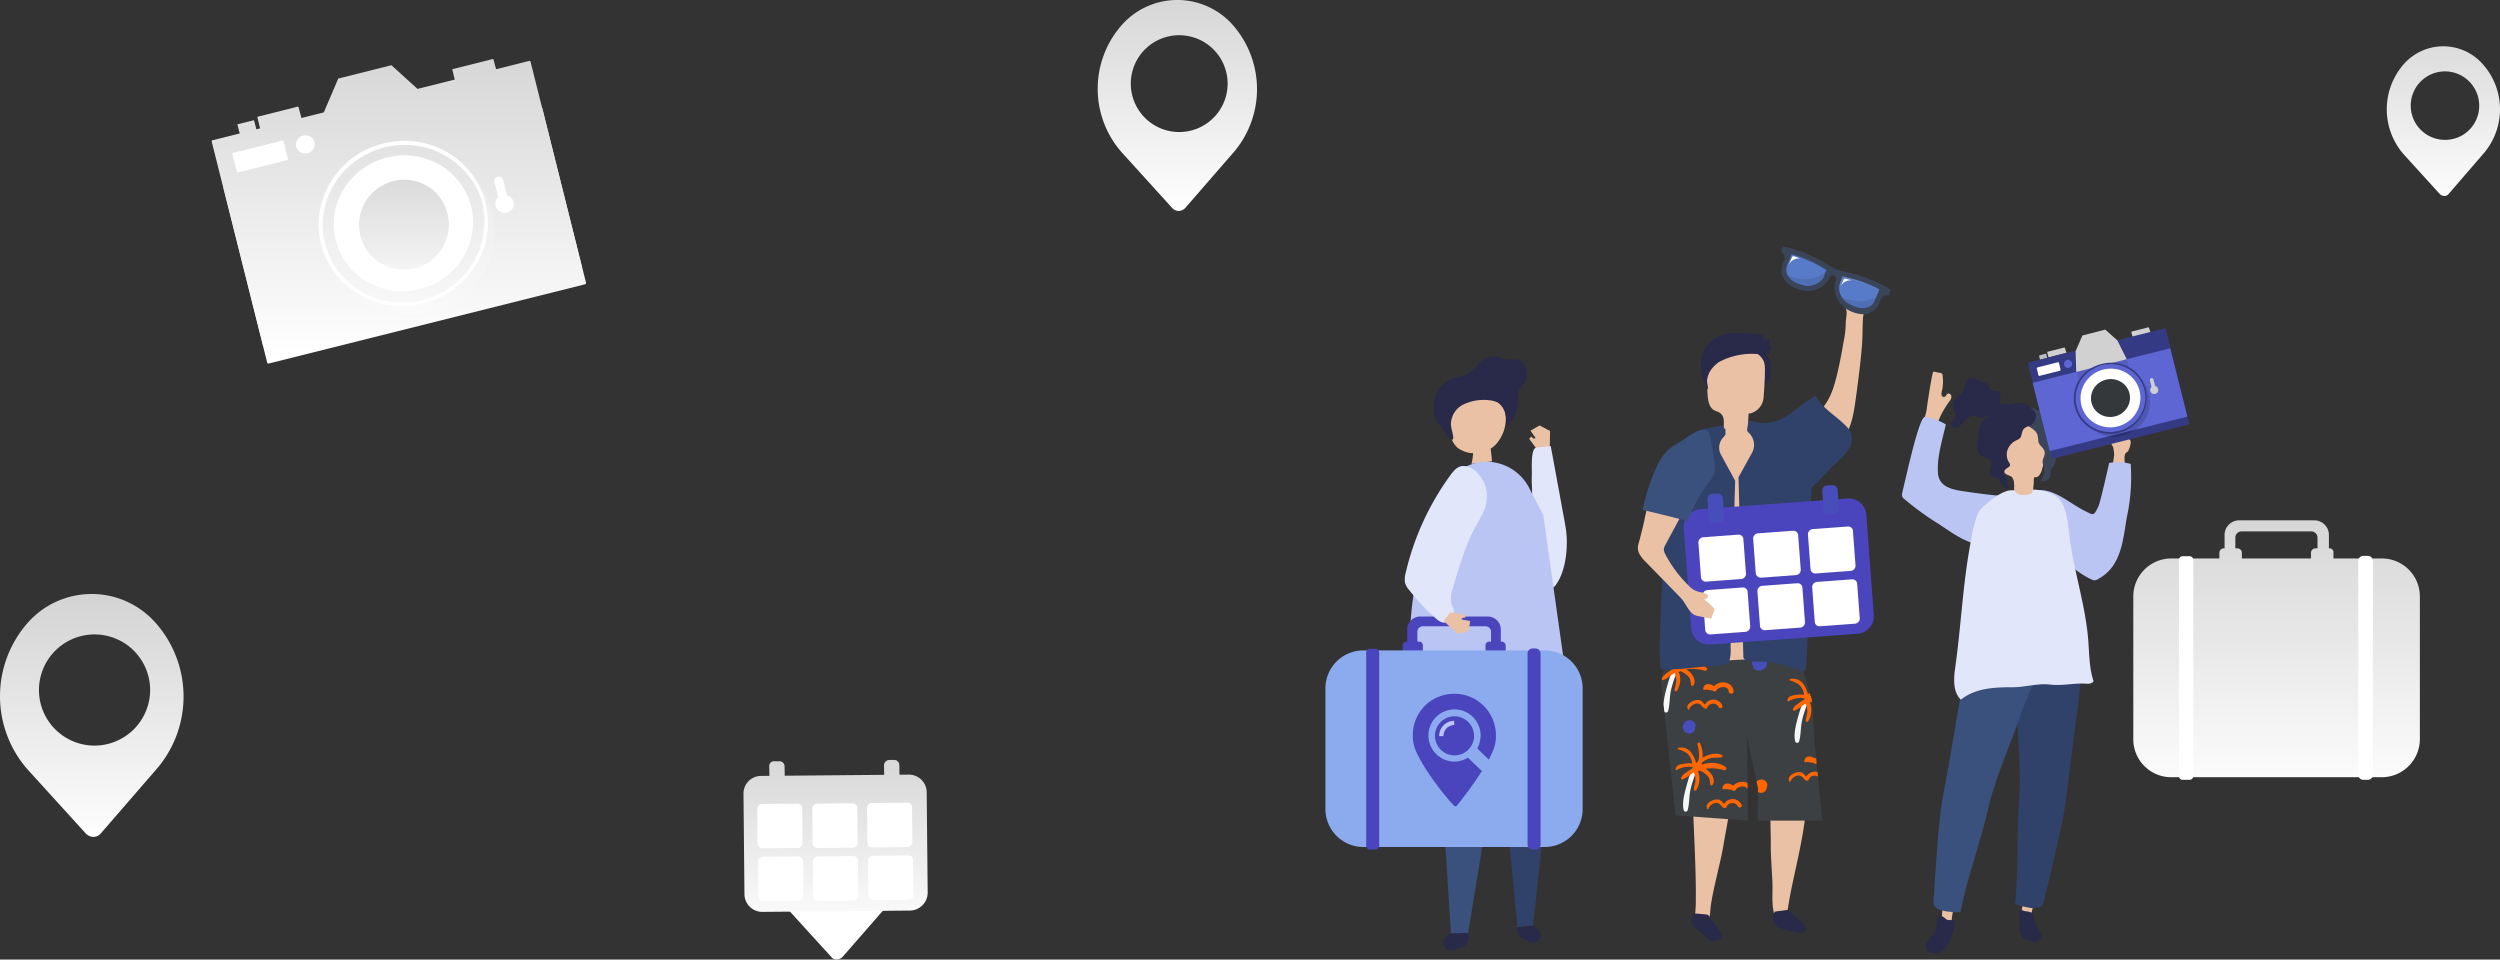 <svg id="Слой_1" data-name="Слой 1" xmlns="http://www.w3.org/2000/svg" xmlns:xlink="http://www.w3.org/1999/xlink" viewBox="0 0 766.83 294.32"><rect x="0" y="0" width="766.83" height="294.32" fill="#333333" stroke="none"/><defs><style>.cls-1{fill:none;}.cls-2{fill:url(#Безымянный_градиент_86);}.cls-3{fill:url(#Безымянный_градиент_87);}.cls-4{fill:url(#Безымянный_градиент_88);}.cls-5{fill:url(#Безымянный_градиент_89);}.cls-6{fill:#eac1a4;}.cls-7{fill:#292949;}.cls-8{fill:#3c4043;}.cls-9{clip-path:url(#clip-path);}.cls-10{fill:#f7f7f7;}.cls-11{fill:#474ebb;}.cls-12{fill:#f60;}.cls-13{fill:#304269;}.cls-14{fill:#39517c;}.cls-15{fill:#bac5f4;}.cls-16{fill:#e1e6fb;}.cls-17{fill:#3b455a;}.cls-18{fill:#babcc3;}.cls-19{fill:#d1d1d1;}.cls-20{fill:#353a85;}.cls-21{fill:#5d66d3;}.cls-22,.cls-34{fill:#fff;}.cls-23{fill:#cecfd3;}.cls-24,.cls-25,.cls-47{fill:#000100;}.cls-24,.cls-33{opacity:0.09;}.cls-24,.cls-25,.cls-33,.cls-34{isolation:isolate;}.cls-25,.cls-34{opacity:0.15;}.cls-26{fill:#34383a;}.cls-27{fill:url(#Безымянный_градиент_90);}.cls-28{fill:url(#Безымянный_градиент_91);}.cls-29{fill:url(#Безымянный_градиент_92);}.cls-30{fill:url(#Безымянный_градиент_93);}.cls-31{fill:url(#Безымянный_градиент_94);}.cls-32{fill:url(#Безымянный_градиент_95);}.cls-33{fill:url(#Безымянный_градиент_96);}.cls-35{fill:url(#Безымянный_градиент_97);}.cls-36{fill:url(#Безымянный_градиент_98);}.cls-37{fill:#4b45bd;}.cls-38{fill:url(#Безымянный_градиент_99);}.cls-39{fill:url(#Безымянный_градиент_100);}.cls-40{fill:url(#Безымянный_градиент_101);}.cls-41{fill:#484f5b;}.cls-42{fill:#8cabef;}.cls-43{fill:url(#Безымянный_градиент_102);}.cls-44{fill:url(#Безымянный_градиент_103);}.cls-45{fill:#587bc9;}.cls-46{opacity:0.1;}.cls-48{fill:#ffd559;}</style><linearGradient id="Безымянный_градиент_86" x1="362.38" y1="238.12" x2="362.38" y2="316.12" gradientTransform="matrix(1, 0, 0, -1, 0, 310)" gradientUnits="userSpaceOnUse"><stop offset="0" stop-color="#fff"/><stop offset="1" stop-color="#cfcfcf"/></linearGradient><linearGradient id="Безымянный_градиент_87" x1="257.65" y1="-21.21" x2="257.65" y2="77.56" gradientTransform="matrix(1, 0, 0, -1, 0, 310)" gradientUnits="userSpaceOnUse"><stop offset="0.48" stop-color="#fff"/><stop offset="1" stop-color="#cfcfcf"/></linearGradient><linearGradient id="Безымянный_градиент_88" x1="29.4" y1="44.79" x2="29.4" y2="128.92" xlink:href="#Безымянный_градиент_86"/><linearGradient id="Безымянный_градиент_89" x1="750.72" y1="238.79" x2="750.72" y2="308.81" xlink:href="#Безымянный_градиент_86"/><clipPath id="clip-path" transform="translate(-1.25 -6.3)"><polygon class="cls-1" points="560.2 258 558 235.7 557 221.2 553.6 209.4 534.9 206.5 511.8 210.4 510.7 214.9 515.2 256.4 537.4 258 537.1 232.2 540.5 248.2 540.4 258 560.2 258"/></clipPath><linearGradient id="Безымянный_градиент_90" x1="77.05" y1="193.7" x2="77.05" y2="303.75" xlink:href="#Безымянный_градиент_86"/><linearGradient id="Безымянный_градиент_91" x1="87" y1="193.7" x2="87" y2="303.75" xlink:href="#Безымянный_градиент_86"/><linearGradient id="Безымянный_градиент_92" x1="146.8" y1="193.7" x2="146.8" y2="303.75" xlink:href="#Безымянный_градиент_86"/><linearGradient id="Безымянный_градиент_93" x1="123.59" y1="193.7" x2="123.59" y2="303.75" xlink:href="#Безымянный_градиент_86"/><linearGradient id="Безымянный_градиент_94" x1="124.75" y1="193.7" x2="124.75" y2="303.75" gradientTransform="matrix(1, 0, 0, -1, -1.25, 303.7)" xlink:href="#Безымянный_градиент_86"/><linearGradient id="Безымянный_градиент_95" x1="118.5" y1="193.7" x2="118.5" y2="303.75" gradientTransform="matrix(1, 0, 0, -1, -1.25, 303.7)" xlink:href="#Безымянный_градиент_86"/><linearGradient id="Безымянный_градиент_96" x1="119.8" y1="193.7" x2="119.8" y2="303.75" gradientTransform="matrix(1, 0, 0, -1, -1.25, 303.7)" xlink:href="#Безымянный_градиент_86"/><linearGradient id="Безымянный_градиент_97" x1="124.95" y1="193.7" x2="124.95" y2="303.75" xlink:href="#Безымянный_градиент_86"/><linearGradient id="Безымянный_градиент_98" x1="125.05" y1="209.04" x2="125.05" y2="261.24" xlink:href="#Безымянный_градиент_86"/><linearGradient id="Безымянный_градиент_99" x1="257.55" y1="15.7" x2="257.55" y2="83.04" xlink:href="#Безымянный_градиент_86"/><linearGradient id="Безымянный_градиент_100" x1="274.8" y1="15.7" x2="274.8" y2="83.04" xlink:href="#Безымянный_градиент_86"/><linearGradient id="Безымянный_градиент_101" x1="239.6" y1="15.7" x2="239.6" y2="83.04" xlink:href="#Безымянный_градиент_86"/><linearGradient id="Безымянный_градиент_102" x1="699.51" y1="57.7" x2="699.51" y2="159.92" xlink:href="#Безымянный_градиент_86"/><linearGradient id="Безымянный_градиент_103" x1="699.55" y1="57.7" x2="699.55" y2="159.92" xlink:href="#Безымянный_градиент_86"/></defs><title>history</title><g id="Слой_24" data-name="Слой 24"><path class="cls-2" d="M379.6,14.2a22.74,22.74,0,0,0-34.8.4,29.53,29.53,0,0,0,.4,38.3l15.6,17.2a2.66,2.66,0,0,0,2,.9,2.88,2.88,0,0,0,2-.9L380,52.6A29.79,29.79,0,0,0,379.6,14.2ZM363.1,46.8a14.85,14.85,0,1,1,14.7-15A14.85,14.85,0,0,1,363.1,46.8Z" transform="translate(-1.25 -6.3)"/><path class="cls-3" d="M272.3,252.3a19.31,19.31,0,0,0-14.9-6.7,19.83,19.83,0,0,0-14.8,7.1,25.14,25.14,0,0,0,.4,32.6l13.3,14.6a1.9,1.9,0,0,0,1.7.7,2.72,2.72,0,0,0,1.7-.8l13-14.9A25.14,25.14,0,0,0,272.3,252.3ZM258.4,280a12.65,12.65,0,1,1,12.5-12.8A12.76,12.76,0,0,1,258.4,280Z" transform="translate(-1.25 -6.3)"/><path class="cls-4" d="M49.2,197.6a26.17,26.17,0,0,0-40.1.5,34.07,34.07,0,0,0,.5,44.1l18,19.8a3.26,3.26,0,0,0,2.3,1,3,3,0,0,0,2.3-1.1l17.5-20.2A34.06,34.06,0,0,0,49.2,197.6ZM30.3,235a17.05,17.05,0,1,1,17-17.2A17.09,17.09,0,0,1,30.3,235Z" transform="translate(-1.25 -6.3)"/><path class="cls-5" d="M762.9,26.1a16.14,16.14,0,0,0-24.7.3,21,21,0,0,0,.3,27.2l11.1,12.2a2,2,0,0,0,1.4.6,1.62,1.62,0,0,0,1.4-.7l10.8-12.5A20.78,20.78,0,0,0,762.9,26.1ZM751.3,49.2a10.5,10.5,0,1,1,10.4-10.6A10.44,10.44,0,0,1,751.3,49.2Z" transform="translate(-1.25 -6.3)"/><g id="_Группа_" data-name="&lt;Группа&gt;"><path id="_Контур_" data-name="&lt;Контур&gt;" class="cls-6" d="M544.1,248.1l.3,15.6c-.1,4.3.3,8.7.5,13,.2,4-.6,8.1,1.3,11.9.6,1.2,1.9,2,2.8.6.7-1,.4-2.8.6-4,1.4-9.1,4-17.9,5.2-27C556.2,248.7,552.5,249,544.1,248.1Z" transform="translate(-1.25 -6.3)"/></g><path class="cls-7" d="M545.7,285.9h0a3.34,3.34,0,0,0,1.9,5.2l5.2,1.3a1.64,1.64,0,0,0,2.1-.6h0a1.53,1.53,0,0,0-.3-2l-5.1-4.4Z" transform="translate(-1.25 -6.3)"/><g id="_Группа_2" data-name="&lt;Группа&gt;"><path id="_Контур_2" data-name="&lt;Контур&gt;" class="cls-6" d="M533,248.3l-2.8,15.4c-1,6.9-3.2,13.6-4.2,20.4-.2,1.6-.1,3.3-.8,4.8s-1.9,1.5-3,.5c-1.5-1.3-.8-3.7-.8-5.5.2-12.1-.8-23.9-1-36,0-.2,0-.3.1-.4s.2-.1.4-.1C522,247.4,532.9,248.6,533,248.3Z" transform="translate(-1.25 -6.3)"/></g><path class="cls-7" d="M521.3,286.5h0a2.58,2.58,0,0,0-.3,4.2l4.6,3.9a3.51,3.51,0,0,0,3.3-.2h0a1.81,1.81,0,0,0,.2-2.1l-3.7-5.1a1,1,0,0,0-.7-.4Z" transform="translate(-1.25 -6.3)"/><polygon id="SVGID" class="cls-8" points="558.95 251.7 556.75 229.4 555.75 214.9 552.35 203.1 533.65 200.2 510.55 204.1 509.45 208.6 513.95 250.1 536.15 251.7 535.85 225.9 539.25 241.9 539.15 251.7 558.95 251.7"/><g class="cls-9"><path class="cls-10" d="M522.7,241.5a.35.35,0,0,0-.1-.2.58.58,0,0,0-.9-.2c-1.8.8-2.6,4.4-3.1,6.1-.6,2.2-1.5,5.4-.9,7.6a.62.62,0,0,0,1.2,0c.6-2,.4-4.3.9-6.4a22.88,22.88,0,0,1,.8-2.8c.3-.8.9-3.1,1.7-3.4A.51.51,0,0,0,522.7,241.5Z" transform="translate(-1.25 -6.3)"/><path class="cls-11" d="M521.3,228.5a1.86,1.86,0,0,0-2.4-1.2,2.08,2.08,0,0,0-1.4,2.5,1.93,1.93,0,0,0,1.9,1.5h.1a1.8,1.8,0,0,0,1.7-1.9A1,1,0,0,0,521.3,228.5Z" transform="translate(-1.25 -6.3)"/><path class="cls-12" d="M535.4,253.1a3,3,0,0,0-5.3-.2c-.5-.4-.8-1-1.5-1.3a3.62,3.62,0,0,0-2.3.3c-1,.5-2,1.3-1.4,2.5.1.2.3.1.4-.1.4-1.2,2.3-2.3,3.4-1.4.5.4.7.9,1.3,1.2.3.1.7.1.8-.2a1.93,1.93,0,0,1,3.5-.3C534.7,254.4,535.9,253.8,535.4,253.1Z" transform="translate(-1.25 -6.3)"/><path class="cls-12" d="M538.9,248.8c-.4-3-4.2-3.5-6-1.5-1.2-.9-3.1-1.1-3.3.8-.1.4.5.4.7.2l2.2.3a.65.65,0,0,0,1.1,0c.7-1.2,3.6-1.7,3.8.3C537.4,249.8,539,249.8,538.9,248.8Z" transform="translate(-1.25 -6.3)"/><path class="cls-12" d="M530.7,241.7c-2.1-1.7-5.2-1.7-7.6-.8.1-.3.2-.5.3-.8a6.77,6.77,0,0,1,2.4-1.2c1.2-.4,2.6,0,3.7-.4a.25.25,0,0,0,.1-.4c-1.1-1-3.3-.6-4.6-.1a10.09,10.09,0,0,0-1.5.7,8.89,8.89,0,0,0-.8-4.4c-.2-.5-.9-.1-.8.3a13.45,13.45,0,0,1,.5,3.5,5.08,5.08,0,0,1-.3,1.7l-.6.6a8.86,8.86,0,0,0-1.6-3.4,3.86,3.86,0,0,0-3.9-1.3c-.2.1-.2.4,0,.4,1.7.6,3,1,3.8,2.7a4.8,4.8,0,0,1,.5,1.7,6.69,6.69,0,0,0-2,0c-1.1.1-2.9.3-3.1,1.7,0,.2.1.4.3.3,1.3-.7,3.7-1.5,5.2-.7a12.23,12.23,0,0,0-1.9,1.2c-.7.5-1.7,1.1-1.9,2-.1.2.2.4.4.4a7.48,7.48,0,0,0,2.4-1.5,10.54,10.54,0,0,0,1.1-.7,5.56,5.56,0,0,1,.5,2.3c0,1-.4,2-.5,3,0,.4.5.4.7.2,1-1.4,1.5-4.1.5-5.8a.76.76,0,0,0,.4-.1.37.37,0,0,1,.3-.1,6.72,6.72,0,0,1,2.3,1.6c.8.8.7,1.7.9,2.7,0,.2.4.3.6.1.9-1.1.2-2.8-.6-3.7a6.39,6.39,0,0,0-1.5-1.3,12.88,12.88,0,0,1,5.8.5C530.7,242.4,531,242,530.7,241.7Z" transform="translate(-1.25 -6.3)"/><path class="cls-10" d="M556.9,220.4a.35.35,0,0,0-.1-.2.58.58,0,0,0-.9-.2c-1.7.8-2.6,4.4-3.1,6.1-.6,2.2-1.5,5.4-.9,7.6a.62.62,0,0,0,1.2,0c.6-2,.4-4.3.9-6.4a22.88,22.88,0,0,1,.8-2.8c.3-.8.9-3.1,1.7-3.4A.51.51,0,0,0,556.9,220.4Z" transform="translate(-1.25 -6.3)"/><path class="cls-12" d="M543.3,246.7a1.86,1.86,0,0,0-2.4-1.2,2.08,2.08,0,0,0-1.4,2.5,1.93,1.93,0,0,0,1.9,1.5h.1a1.8,1.8,0,0,0,1.7-1.9A1,1,0,0,0,543.3,246.7Z" transform="translate(-1.25 -6.3)"/><path class="cls-12" d="M560.6,244.7a3,3,0,0,0-5.3-.2c-.5-.4-.8-1-1.5-1.3a3.62,3.62,0,0,0-2.3.3c-1,.5-2,1.3-1.4,2.5.1.2.3.1.4-.1.4-1.2,2.3-2.3,3.4-1.4.5.4.7.9,1.3,1.2.3.1.7.1.8-.2a1.93,1.93,0,0,1,3.5-.3A.61.61,0,1,0,560.6,244.7Z" transform="translate(-1.25 -6.3)"/><path class="cls-12" d="M564,240.5c-.4-3-4.2-3.5-6-1.5-1.2-.9-3.1-1.1-3.3.8-.1.4.5.4.7.2l2.2.3a.65.65,0,0,0,1.1,0c.7-1.2,3.6-1.7,3.8.3C562.6,241.4,564.1,241.4,564,240.5Z" transform="translate(-1.25 -6.3)"/><path class="cls-12" d="M565,220.6c-2.1-1.7-5.2-1.7-7.6-.8.1-.3.2-.5.3-.8a6.77,6.77,0,0,1,2.4-1.2c1.2-.4,2.6,0,3.7-.4a.25.25,0,0,0,.1-.4c-1.1-1-3.3-.6-4.6-.1a10.09,10.09,0,0,0-1.5.7,8.89,8.89,0,0,0-.8-4.4c-.2-.5-.9-.1-.8.3a13.45,13.45,0,0,1,.5,3.5,5.08,5.08,0,0,1-.3,1.7l-.6.6a8.86,8.86,0,0,0-1.6-3.4,3.86,3.86,0,0,0-3.9-1.3c-.2.1-.2.4,0,.4,1.7.6,3,1,3.8,2.7a4.8,4.8,0,0,1,.5,1.7,6.69,6.69,0,0,0-2,0c-1.1.1-2.9.3-3.1,1.7,0,.2.1.4.3.3,1.3-.7,3.7-1.5,5.2-.7a12.23,12.23,0,0,0-1.9,1.2c-.7.5-1.7,1.1-1.9,2-.1.2.2.4.4.4a7.48,7.48,0,0,0,2.4-1.5,10.54,10.54,0,0,0,1.1-.7,5.56,5.56,0,0,1,.5,2.3c0,1-.4,2-.5,3,0,.4.5.4.7.2,1-1.4,1.5-4.1.5-5.8a.76.76,0,0,0,.4-.1.37.37,0,0,1,.3-.1,6.72,6.72,0,0,1,2.3,1.6c.8.8.7,1.7.9,2.7,0,.2.4.3.6.1.9-1.1.2-2.8-.6-3.7a6.39,6.39,0,0,0-1.5-1.3,12.88,12.88,0,0,1,5.8.5C565,221.3,565.3,220.9,565,220.6Z" transform="translate(-1.25 -6.3)"/><path class="cls-10" d="M516.7,211.1a.35.35,0,0,0-.1-.2.58.58,0,0,0-.9-.2c-1.7.8-2.6,4.4-3.1,6.1-.6,2.2-1.5,5.4-.9,7.6a.62.62,0,0,0,1.2,0c.6-2,.4-4.3.9-6.4a22.88,22.88,0,0,1,.8-2.8c.3-.8.9-3.1,1.7-3.4C516.8,211.6,516.9,211.3,516.7,211.1Z" transform="translate(-1.25 -6.3)"/><path class="cls-12" d="M529.5,222.6a3,3,0,0,0-5.3-.2c-.5-.4-.8-1-1.5-1.3a3.62,3.62,0,0,0-2.3.3c-1,.5-2,1.3-1.4,2.5.1.2.3.1.4-.1.4-1.2,2.3-2.3,3.4-1.4.5.4.7.9,1.3,1.2.3.1.7.1.8-.2a1.93,1.93,0,0,1,3.5-.3A.61.61,0,1,0,529.5,222.6Z" transform="translate(-1.25 -6.3)"/><path class="cls-12" d="M533,218.3c-.4-3-4.2-3.5-6-1.5-1.2-.9-3.1-1.1-3.3.8-.1.4.5.4.7.2l2.2.3a.65.65,0,0,0,1.1,0c.7-1.2,3.6-1.7,3.8.3C531.5,219.3,533.1,219.3,533,218.3Z" transform="translate(-1.25 -6.3)"/><path class="cls-12" d="M524.8,211.2c-2.1-1.7-5.2-1.7-7.6-.8.1-.3.2-.5.3-.8a6.77,6.77,0,0,1,2.4-1.2c1.2-.4,2.6,0,3.7-.4a.25.25,0,0,0,.1-.4c-1.1-1-3.3-.6-4.6-.1a10.09,10.09,0,0,0-1.5.7,8.89,8.89,0,0,0-.8-4.4c-.2-.5-.9-.1-.8.3a13.45,13.45,0,0,1,.5,3.5,5.08,5.08,0,0,1-.3,1.7l-.6.6a8.86,8.86,0,0,0-1.6-3.4,3.86,3.86,0,0,0-3.9-1.3c-.2.1-.2.4,0,.4,1.7.6,3,1,3.8,2.7a4.8,4.8,0,0,1,.5,1.7,6.69,6.69,0,0,0-2,0c-1.1.1-2.9.3-3.1,1.7,0,.2.1.4.3.3,1.3-.7,3.7-1.5,5.2-.7a12.23,12.23,0,0,0-1.9,1.2c-.7.5-1.7,1.1-1.9,2-.1.2.2.4.4.4a7.48,7.48,0,0,0,2.4-1.5,10.54,10.54,0,0,0,1.1-.7,5.56,5.56,0,0,1,.5,2.3c0,1-.4,2-.5,3,0,.4.5.4.7.2,1-1.4,1.5-4.1.5-5.8a.76.76,0,0,0,.4-.1.37.37,0,0,1,.3-.1,6.72,6.72,0,0,1,2.3,1.6c.8.8.7,1.7.9,2.7,0,.2.4.3.6.1.9-1.1.2-2.8-.6-3.7a6.39,6.39,0,0,0-1.5-1.3,12.88,12.88,0,0,1,5.8.5C524.8,211.9,525.1,211.5,524.8,211.2Z" transform="translate(-1.25 -6.3)"/><path class="cls-11" d="M542.7,208.7a1.61,1.61,0,0,0-.7-.4,1.71,1.71,0,0,0-1.7-.1,1.74,1.74,0,0,0-1.6,1.2,1.05,1.05,0,0,0,.3,1.2v.1a.37.37,0,0,0,.1.3c.2.8,1,1,1.7,1a2.61,2.61,0,0,0,1.7-.7,1.21,1.21,0,0,0,.5-.5A1.64,1.64,0,0,0,542.7,208.7Z" transform="translate(-1.25 -6.3)"/></g><path class="cls-6" d="M620.9,287.5a15.67,15.67,0,0,0,3,.5,51.69,51.69,0,0,0,2-10.4c-2,1.2-3-.2-3.9,3C621.7,281.7,621.6,286.1,620.9,287.5Z" transform="translate(-1.25 -6.3)"/><path class="cls-7" d="M624.9,287c0,1.9,1.5,4,2.4,5.7a1.42,1.42,0,0,1,.2.6,1.8,1.8,0,0,1-.4.9,2.13,2.13,0,0,1-1,.9,2.23,2.23,0,0,1-1.4,0c-.8-.2-1.5-.4-2.2-.6-.2-.1-.4-.1-.5-.2s-.3-.4-.4-.6a5.21,5.21,0,0,1-.9-2.9,21.64,21.64,0,0,0,0-3.6c-.1-.6-.3-1.3.2-1.6s1.1.1,1.5.2a5.37,5.37,0,0,1,2.1.5c.1.1.3.2.4.3Z" transform="translate(-1.25 -6.3)"/><path class="cls-13" d="M619.9,225.8c.4,8.6,1.3,17.1.7,25.7-.8,10.7-.1,21.5-1.3,32.1a25.4,25.4,0,0,0,3.7,1c1.4.3,3.8.6,4.8-.8a9.61,9.61,0,0,0,.8-2.9c.7-2.6,1.3-5.3,1.9-7.9,1.7-7.5,3.7-15,4.6-22.7,1-8,2-16.1,3.1-24.1.6-4.1,1-8.3,1.2-12.5.1-1.1.6-12.1.1-12.2a51.16,51.16,0,0,0-19.1.8,3,3,0,0,0-1.6.8c-.4.4-.3,1-.3,1.6.1,5.2.9,10.3,1.1,15.6C619.7,222.1,619.8,223.9,619.9,225.8Z" transform="translate(-1.25 -6.3)"/><path class="cls-6" d="M599.9,289.4a15.44,15.44,0,0,1-3-.4,46.33,46.33,0,0,1,1.2-10.5c1.6,1.7,2.9.7,2.8,4C600.9,283.5,599.7,287.7,599.9,289.4Z" transform="translate(-1.25 -6.3)"/><path class="cls-7" d="M596.7,287.2c-1.2-.4-1.4,2.4-1.5,3.1a4.87,4.87,0,0,1-.1,1.2,2.59,2.59,0,0,1-.7,1.1c-.6.7-1.1,1.4-1.7,2.2a6.07,6.07,0,0,0-.7,1,2.29,2.29,0,0,0,1.1,2.6c3.2,1.6,6.1-2.3,6.8-4.8l.3-1.2c.2-.8.8-2.6.5-3.4s-1.5-.3-2.3-.6A9.14,9.14,0,0,0,596.7,287.2Z" transform="translate(-1.25 -6.3)"/><path class="cls-14" d="M619.2,230.7c-3,8.1-6.4,15.9-8.3,24.4-2.4,10.4-6.3,20.6-8.3,31a25.49,25.49,0,0,1-3.9-.2c-1.5-.2-3.8-.6-4.3-2.2a7.64,7.64,0,0,1,.1-3c.1-2.7.3-5.4.5-8.2.6-7.7,1-15.5,2.4-23,1.5-8,2.9-16,4.2-23.9.7-4.1,1.5-8.2,2.5-12.3.3-1,3-11.8,3.6-11.7a50.41,50.41,0,0,1,18,6.4,2.74,2.74,0,0,1,1.3,1.3,2.19,2.19,0,0,1-.2,1.6c-1.7,5-3.9,9.6-5.7,14.5C620.5,227.2,619.8,229,619.2,230.7Z" transform="translate(-1.25 -6.3)"/><path class="cls-6" d="M599,127a1.09,1.09,0,0,1,.8.8,2.45,2.45,0,0,1-.6,1.6,27.92,27.92,0,0,0-3.3,5.8c-.4,1.2-.5,3.3-2.2,3.3a2.54,2.54,0,0,1-1.2-.2,2.18,2.18,0,0,1-.8-.5c-.2-.2-.6-.4-.6-.6-.1-1.4.9-3.7,1.1-5.2.1-.9,1.7-11.8,2.1-11.7.7.1,1.5.3,2.2.4a.69.69,0,0,1,.6.7,13,13,0,0,1-.2,4.8,2.77,2.77,0,0,0-.1,1.3.75.75,0,0,0,1,.5c.3-.2.4-.6.7-.8A.55.55,0,0,1,599,127Z" transform="translate(-1.25 -6.3)"/><path class="cls-15" d="M585.8,152.9c1.6-6.9,4.5-19,5.9-18.7a16.43,16.43,0,0,1,6.4,2.3c-1.1,4.9-2.8,10-2.4,15.1.4,4.1,4.5,4.9,7.9,5.4,4.8.7,9.3,1.3,14.2,1.6.3,0,.7,0,.9.3s.3.6.4,1a8.88,8.88,0,0,1-.1,2.3,15.34,15.34,0,0,1-2.8,7.8,8.77,8.77,0,0,1-7.3,3.5,15.28,15.28,0,0,1-4.6-1.4c-3.2-1.4-5.9-3.5-8.9-5.4a88.1,88.1,0,0,1-10-7.3,1.6,1.6,0,0,1-.7-.9,2.72,2.72,0,0,1,0-.9C584.8,157.1,585.2,155.4,585.8,152.9Z" transform="translate(-1.25 -6.3)"/><path class="cls-6" d="M651.4,138.2h-.5a.37.37,0,0,0-.3.1.22.22,0,0,0-.2.2,13.07,13.07,0,0,0-1.7,2.8c-.2.4-.2.4,0,.8a8.26,8.26,0,0,0,.7,1.3,12.5,12.5,0,0,1,.3,1.9c.2,1.6-1.3,5.3.6,6.1a2.61,2.61,0,0,0,1.1.3,2.92,2.92,0,0,0,.9-.2c.2-.1.6-.2.7-.4a5.65,5.65,0,0,0,0-1.3,20.9,20.9,0,0,0-.1-2.5c0-.8,0-1.8.6-2.2.1-.1.3-.2.4-.3a2.19,2.19,0,0,0,.3-.5,8.3,8.3,0,0,0,.6-2.1c.1-.7-.3-1-.6-1.5a9.5,9.5,0,0,1-.6-1.8,1.34,1.34,0,0,0-1.4-.7Z" transform="translate(-1.25 -6.3)"/><path class="cls-15" d="M652.9,169.4c.3-1.7.5-3.5.9-5.3a57.56,57.56,0,0,0,1-15.5,14.75,14.75,0,0,0-6.6-.3s-2.7,12.1-3.3,13.3c-1.5,3.1-1.4,2.8-4.2,1.4-2.4-1.2-4.7-2.9-7-4.2s-4.8-2.4-7.4-2.1c-.2,3-.4,6-.4,9a8.55,8.55,0,0,0,.4,3.2,7.63,7.63,0,0,0,1.8,2.5c4.3,4.8,8.7,9.8,14.6,12.6a3.18,3.18,0,0,0,.9.3,2.39,2.39,0,0,0,1.4-.5C650.4,180.8,651.9,175.4,652.9,169.4Z" transform="translate(-1.25 -6.3)"/><path class="cls-16" d="M616.3,157.1c-.1,0-.2.1-.3.1a17.36,17.36,0,0,0-4.6,3c-2.2,1.7-3.2,2.5-4,5.1a46.69,46.69,0,0,0-1.7,7.4c-2.4,12.7-2.9,25.4-4.7,38.2-.5,3.5-.8,7.6,1.7,10,4.6-3.6,10.3-3.8,15.9-3.8,3.9,0,7.7-1.3,11.6-.8,3.7.4,7-.5,10.8-.3.9.1,2.1,0,2.4-.8-1.3-3.9-1.3-8.2-1.6-12.3-.8-10.7-4.3-20.9-5.7-31.5-.5-3.6-.7-9.6-3.5-12.3-3-3-10-3-13.9-2.4A5.07,5.07,0,0,0,616.3,157.1Z" transform="translate(-1.25 -6.3)"/><path class="cls-6" d="M619.2,156.9c.1.1.1.2.3.4a3.81,3.81,0,0,0,1.7.8,7.07,7.07,0,0,0,2.5-.2c1.1-.2,1.1-.9,1.2-1.9.1-.5.1-1.1.2-1.6,0-.3-.1-1.4.1-1.6s.7-.1.9-.2a2,2,0,0,0,.9-.9,4.49,4.49,0,0,0,.7-1.8c.3-1.1.7-2.2,1-3.3a20.92,20.92,0,0,0,.8-3.4c.2-1.8-.1-4.3-1.5-5.6a7.75,7.75,0,0,0-4.6-1.8,8.92,8.92,0,0,0-6.2,1.3,5,5,0,0,0-1.9,1.9,9,9,0,0,0-.6,4.3c.1,1.4.1,2.7.2,4.1.1,1.6.3,3.4,1.5,4.2.6.5,1.4.5,2,1.1s.6,1.8.7,2.7A2.57,2.57,0,0,0,619.2,156.9Z" transform="translate(-1.25 -6.3)"/><path class="cls-17" d="M626,139.2c.1.1.1.3.2.4a16,16,0,0,1,.3,2.3c.4,1.2,1.7,1.8,1.9,3,.2,1-.5,1.9-.6,2.9s.6,2.1.5,3.2a8.59,8.59,0,0,1-1.2,3c.2-.2,1.7-.1,2.1-.4a1.76,1.76,0,0,0,.9-1.3c.2-.6,0-1.3.3-1.9.3-.8,1.1-1.4,1.3-2.3.3-1.2-.3-2.4-.2-3.6.1-1.8,1.7-3.6,1.1-5.3-.3-1-1.3-1.7-1.9-2.6a15.71,15.71,0,0,1-.9-2.3,2.87,2.87,0,0,0-1.6-1.8c-.4-.1-.9-.1-1.4-.2-.8-.1-1.4-.7-2.2-.9-1.1-.4-3,.7-3.6,1.6a2,2,0,0,0,.3,2.5C622.6,136.8,625.2,137.7,626,139.2Z" transform="translate(-1.25 -6.3)"/><path class="cls-7" d="M611.6,133.7a24.26,24.26,0,0,0-2,1.4,6.15,6.15,0,0,0-1.4,4.4c0,1.4-.6,2.6-.5,4.1a3.26,3.26,0,0,0,1.3,2.5c1,.7,2.5.8,3,2s-.8,2.8,0,3.9c.4.6,1.3.7,1.9,1.1s1,1.2,1.5,1.9a2.32,2.32,0,0,0,1.9,1.4,6.74,6.74,0,0,0-.5-3.4c-.3-.7-1.2-1.9-.5-2.6.4-.6,1.5-.8,1.5-1.5a1.8,1.8,0,0,0-.4-.9,4.43,4.43,0,0,1-.3-3.9,5.13,5.13,0,0,1,2.8-2.8c1.4-.7,1.2-1,1.6-2.4s1.1-1.5,2.2-2a2.49,2.49,0,0,0,1.7-1.6,2.65,2.65,0,0,0,.2-2.3,5,5,0,0,0-1.4-1.5,5.81,5.81,0,0,0-3.9-1.7c-.8.1-1.6.4-2.4.5-.5,0-1.1-.1-1.6-.1a4,4,0,0,0-2.6.8c-.7.5-.7,1.1-1.1,1.9C612.2,133.2,611.9,133.5,611.6,133.7Z" transform="translate(-1.25 -6.3)"/><path class="cls-7" d="M614.8,128.6c.1-.9.1-2-.8-2.3-.5-.2-1,0-1.4-.1-1-.2-1.3-1.4-1.9-2.3-.1-.1-.2-.3-.3-.3s-.4,0-.6,0c-1,.1-1.8-.9-2.7-1.2a2.43,2.43,0,0,0-3,1.5,8,8,0,0,1-.3,1.5c-.5,2-3.5,2.9-3.6,4.9-.1,1.4,1.3,2.7.8,4-.3.8-1.4,1.4-1.3,2.3a1.3,1.3,0,0,0,1.3,1,2.13,2.13,0,0,0,1.5-.7c.7-.6,1.2-1.4,1.9-2a2.91,2.91,0,0,1,2.4-1c.9.1,1.7.8,2.5.6s1.2-.7,1.9-.9,1.3.1,2,.1,1.5-.3,1.5-1v-.5c.1-.4.9-.4,1-.8-.3-.5-.8-.3-1.1-1A12.37,12.37,0,0,1,614.8,128.6Z" transform="translate(-1.25 -6.3)"/><path class="cls-18" d="M629.2,116.1l-2.2.6-.3-1.2c0-.1,0-.2.1-.2l1.9-.5c.1,0,.2,0,.2.1Z" transform="translate(-1.25 -6.3)"/><path class="cls-19" d="M635.1,114.5l-5.5,1.4-.4-1.5c0-.1,0-.2.1-.2l5.1-1.3c.1,0,.2,0,.2.1Z" transform="translate(-1.25 -6.3)"/><path class="cls-19" d="M660.9,108.3l-5.5,1.4-.4-1.5c0-.1,0-.2.1-.2l5.1-1.3c.1,0,.2,0,.2.1Z" transform="translate(-1.25 -6.3)"/><path class="cls-20" d="M672.6,136.5,630.8,147c-.1,0-.2,0-.2-.1l-7.3-29.2c0-.1,0-.2.1-.2L665.3,107c.1,0,.2,0,.2.1l7.3,29.2Z" transform="translate(-1.25 -6.3)"/><rect class="cls-21" x="626.7" y="118.09" width="43.5" height="21.6" transform="translate(-13.13 155.21) rotate(-14.07)"/><polygon class="cls-19" points="636.85 114.1 636.65 107.7 638.75 102.9 645.75 101.1 649.45 104.4 652.35 110.2 636.85 114.1"/><path class="cls-22" d="M633.1,120l-6.3,1.6c-.1,0-.2,0-.3-.2l-.5-2.1c0-.1,0-.2.2-.3l6.3-1.6c.1,0,.2,0,.3.2l.5,2.1C633.3,119.9,633.2,120,633.1,120Z" transform="translate(-1.25 -6.3)"/><path class="cls-21" d="M636.8,117.6a1.22,1.22,0,0,1-.9,1.5,1.18,1.18,0,0,1-1.5-.9,1.22,1.22,0,0,1,.9-1.5A1.35,1.35,0,0,1,636.8,117.6Z" transform="translate(-1.25 -6.3)"/><path class="cls-23" d="M662.6,124.8a.37.37,0,0,0-.3-.1l-.5-2a.57.57,0,0,0-1.1.3l.5,2c-.1.1-.2.2-.2.3a1.19,1.19,0,0,0,.4,1.7,1.39,1.39,0,0,0,1.7-.4A1.41,1.41,0,0,0,662.6,124.8Z" transform="translate(-1.25 -6.3)"/><polygon class="cls-24" points="636.85 114.1 638.05 117.7 653.35 114.1 652.35 110.2 636.85 114.1"/><path class="cls-25" d="M658.4,123a10.48,10.48,0,0,0-2.2-2,2.18,2.18,0,0,1,.4.5,10.11,10.11,0,0,1,2.3,5.9V129a10.51,10.51,0,0,1-2.6,5.9,11.66,11.66,0,0,1-5.5,3.4,11,11,0,0,1-6.7-.3,13.44,13.44,0,0,1-2.4-1.2,11.08,11.08,0,0,0,4.2,2.8,11,11,0,0,0,6.7.3,11.66,11.66,0,0,0,5.5-3.4,10.59,10.59,0,0,0,2.6-5.9,4.3,4.3,0,0,0,0-1.6A10.14,10.14,0,0,0,658.4,123Z" transform="translate(-1.25 -6.3)"/><ellipse class="cls-21" cx="648.6" cy="128.38" rx="10.7" ry="10.4" transform="translate(-13 155.23) rotate(-14.07)"/><ellipse class="cls-22" cx="648.6" cy="128.38" rx="9.2" ry="9" transform="translate(-13 155.23) rotate(-14.07)"/><path class="cls-20" d="M656,120.1a11.39,11.39,0,0,0-6.1-2.5,12.48,12.48,0,0,0-6.8,1.4,10.73,10.73,0,0,0-2.5,17.2,11.89,11.89,0,0,0,5.9,3,11.36,11.36,0,0,0,6.8-.9,10.71,10.71,0,0,0,4.9-4.5,11,11,0,0,0,1.5-6.4,11.29,11.29,0,0,0-3.7-7.3Zm2.6,12a10.65,10.65,0,0,1-4,4.9,11.09,11.09,0,0,1-6.4,1.8,10.53,10.53,0,0,1-6-2,10.24,10.24,0,0,1-.2-16.5,11,11,0,0,1,6.2-2.3,10.67,10.67,0,0,1,10.3,6.3,8.8,8.8,0,0,1,.5,1.5A10.43,10.43,0,0,1,658.6,132.1Z" transform="translate(-1.25 -6.3)"/><ellipse class="cls-26" cx="648.6" cy="128.39" rx="6" ry="5.8" transform="translate(-13 155.23) rotate(-14.07)"/><path class="cls-27" d="M80,46.4l-5.1,1.3-.8-3.1c0-.1,0-.2.1-.2L79,43.2c.1,0,.2,0,.2.1Z" transform="translate(-1.25 -6.3)"/><path class="cls-28" d="M93.8,42.8,81.1,46l-.9-3.7c0-.1,0-.2.1-.2L92.6,39c.1,0,.2,0,.2.1Z" transform="translate(-1.25 -6.3)"/><path class="cls-29" d="M153.6,28.2l-12.7,3.2-.9-3.7c0-.1,0-.2.1-.2l12.3-3.1c.1,0,.2,0,.2.1Z" transform="translate(-1.25 -6.3)"/><path class="cls-30" d="M180.7,93.5l-97,24.3a.38.38,0,0,1-.5-.3l-17-67.7a.38.38,0,0,1,.3-.5l97-24.3a.38.38,0,0,1,.5.3L181,93C181,93.2,180.9,93.5,180.7,93.5Z" transform="translate(-1.25 -6.3)"/><polygon class="cls-31" points="178.45 81.7 80.75 106.2 68.55 57.6 166.35 33.2 178.45 81.7"/><polygon class="cls-32" points="99.45 50 99.05 35.1 103.75 24.1 120.05 20 128.55 27.7 135.45 41 99.45 50"/><path class="cls-22" d="M89.4,55.4,74.2,59.2c-.1,0-.2,0-.3-.2l-1.4-5.5c0-.1,0-.2.2-.3l15.2-3.8c.1,0,.2,0,.3.2l1.4,5.5C89.5,55.2,89.5,55.3,89.4,55.4Z" transform="translate(-1.25 -6.3)"/><path class="cls-22" d="M97.7,49.9a2.84,2.84,0,0,1-2.1,3.4,2.88,2.88,0,0,1-3.5-2,2.84,2.84,0,0,1,2.1-3.4A2.88,2.88,0,0,1,97.7,49.9Z" transform="translate(-1.25 -6.3)"/><path class="cls-22" d="M157.5,66.5c-.2-.1-.5-.2-.7-.3l-1.2-4.7a1.4,1.4,0,0,0-1.7-1,1.35,1.35,0,0,0-1,1.6l1.2,4.7a2.65,2.65,0,0,0-.5.6,2.7,2.7,0,0,0,1,3.8,2.88,2.88,0,0,0,3.9-1A2.79,2.79,0,0,0,157.5,66.5Z" transform="translate(-1.25 -6.3)"/><polygon class="cls-33" points="99.45 50 102.25 58.4 137.65 50.1 135.45 41 99.45 50"/><path class="cls-34" d="M147.7,62.4a24.72,24.72,0,0,0-5.1-4.6,10.63,10.63,0,0,1,.9,1.1,23.64,23.64,0,0,1,5.3,17.6,24.93,24.93,0,0,1-5.9,13.6A25.68,25.68,0,0,1,130.2,98a25.67,25.67,0,0,1-20.9-3.5,25.33,25.33,0,0,0,9.6,6.4,26.09,26.09,0,0,0,15.4.7A25.68,25.68,0,0,0,147,93.7a24.62,24.62,0,0,0,6-17.4A23.2,23.2,0,0,0,147.7,62.4Z" transform="translate(-1.25 -6.3)"/><path class="cls-35" d="M149,68.8c3.2,12.9-4.9,26.1-18.2,29.4s-26.7-4.4-29.9-17.3,4.9-26.1,18.2-29.4S145.8,55.9,149,68.8Z" transform="translate(-1.25 -6.3)"/><ellipse class="cls-22" cx="124.99" cy="74.79" rx="21.4" ry="20.8" transform="translate(-15.68 26.33) rotate(-14.07)"/><path class="cls-22" d="M142,55.5a26.14,26.14,0,0,0-14.1-5.9,27.59,27.59,0,0,0-15.7,3.3,26,26,0,0,0-10.6,11.2,25.47,25.47,0,0,0-2.3,15.1,25.07,25.07,0,0,0,7.2,13.7,26.06,26.06,0,0,0,13.6,6.9A27.35,27.35,0,0,0,136,97.6a25.9,25.9,0,0,0,11.4-10.3,24.38,24.38,0,0,0,3.4-14.9,26.29,26.29,0,0,0-.6-3.9A25,25,0,0,0,142,55.5Zm6.1,28a24.89,24.89,0,0,1-9.3,11.3,25.55,25.55,0,0,1-14.7,4.3,24.6,24.6,0,0,1-13.9-4.6A23.58,23.58,0,0,1,101.4,68a24.41,24.41,0,0,1,8.4-11.9,25.16,25.16,0,0,1,14.4-5.3,24.85,24.85,0,0,1,23.9,14.5,21.72,21.72,0,0,1,1.2,3.6A26.15,26.15,0,0,1,148.1,83.5Z" transform="translate(-1.25 -6.3)"/><path class="cls-36" d="M138.4,71.5a13.77,13.77,0,1,1-16.6-9.6A13.49,13.49,0,0,1,138.4,71.5Z" transform="translate(-1.25 -6.3)"/><path class="cls-6" d="M515.9,161.9c0,.8-.1,1.5-.1,2.3-.3,15.3.6,30.8.7,46.3a173.8,173.8,0,0,1,23.9-2c1.9,0,10.3,1.3,11.4.2,1.6-1.5-.2-1.2,0-3.2.2-2.5-1.1-4.6-.6-7.6.5-3.5,1.6-7,2.2-10.5a153.69,153.69,0,0,0,2.2-21.4c.2-6.4,0-13-2.8-18.7-6.7-14.2-28.5-13.9-34.4.9A41.11,41.11,0,0,0,515.9,161.9Z" transform="translate(-1.25 -6.3)"/><path class="cls-6" d="M560.7,130.9c2.3-3,3.2-6.3,4.2-10.4.7-3.1,1.3-6.1,1.8-9.2a28.85,28.85,0,0,0,.7-5.9c0-1.7.9-4.1-.6-5.4a1.34,1.34,0,0,1,1.9-.5c.1.1.2.2.3.2a.55.55,0,0,0,.5-.3,4.8,4.8,0,0,0,.5-1.7c.2-.9.5-2.5,1.2-3.1a8.17,8.17,0,0,1,2-1.2.6.6,0,0,1,.4-.1c.1,0,.2.1.3.2a28.48,28.48,0,0,1,2.3,2.6c-1,.9-1.2,2.1-1.7,3.3-.7,1.5-1.7,2.7-1.8,4.4-.2,2.7-.1,5.4-.3,8.1-.4,5.3-1.1,10.5-1.8,15.8-.5,3.5-.9,7-2.3,10.3s-3.3,5.1-6,7.4a5.33,5.33,0,0,1-2,1.3,4.07,4.07,0,0,1-3.5-.7,6.76,6.76,0,0,1-2.2-8.5,15.45,15.45,0,0,1,3.4-3.8A11.79,11.79,0,0,0,560.7,130.9Z" transform="translate(-1.25 -6.3)"/><path class="cls-13" d="M538.7,145.1l-4.2,7.6c.3,10.9.6,21.7.9,32.6.1,5,.3,10,.4,15,.1,2.4.1,4.9.2,7.3a1.27,1.27,0,0,0,.1.6c.9,1.4,4.5,1,6.1,1.1a28.53,28.53,0,0,1,7.1,1.2,18.6,18.6,0,0,0,4.5,1.6c.4.1.8.1,1-.2a1.5,1.5,0,0,0,.4-1.1c.6-7.5.6-15.2,1-22.7.3-6.2,1.2-12.8.7-19v-.2c-.5-3,0-12.8,0-12.8,0-.4,1.4-1.5,1.7-1.8,1.4-1.5,2.8-2.9,4.2-4.4,2.8-2.9,8.2-6.5,6-11.2a5.83,5.83,0,0,0-1.1-1.5c-3.2-3.4-7.2-5.3-9.5-9.5-4,2-7.2,5.8-11.5,7.5a12.16,12.16,0,0,1-6.8.6c-1.4-.3-4.3-1.4-3.5,1.3a6.62,6.62,0,0,0,1.5,2.2A5.05,5.05,0,0,1,538.7,145.1Z" transform="translate(-1.25 -6.3)"/><path class="cls-13" d="M529.2,145.9l4.3,7.9c-.1,0-.7,26.4-.8,28.2-.2,6.8-.4,13.5-.6,20.3-.1,1.9.2,4.1-.2,5.9-.5,2.6-3.2,2.1-5.5,2.3-5.1.5-10.4,1.3-15.5,1.1-1.5-.1.5-30.7.5-33.5,0-10.3-2.1-21.7,3.1-31,1.5-2.7,4.2-7.1,7.1-8.4s6.7-1.5,9.7-2.2l.2,1.9-1.7,2.1A4.54,4.54,0,0,0,529.2,145.9Z" transform="translate(-1.25 -6.3)"/><path class="cls-37" d="M522.7,162.5l45.2-3.3a5.39,5.39,0,0,1,5.8,5l2.3,30.7a5.39,5.39,0,0,1-5,5.8L525.8,204a5.39,5.39,0,0,1-5.8-5l-2.3-30.7A5.52,5.52,0,0,1,522.7,162.5Z" transform="translate(-1.25 -6.3)"/><path class="cls-22" d="M558.2,182.2l10.8-.8a1.62,1.62,0,0,0,1.4-1.6l-.8-10.7a1.46,1.46,0,0,0-1.6-1.3l-10.8.8a1.62,1.62,0,0,0-1.4,1.6l.8,10.7A1.46,1.46,0,0,0,558.2,182.2Z" transform="translate(-1.25 -6.3)"/><path class="cls-22" d="M559.5,198.4l10.8-.8a1.62,1.62,0,0,0,1.4-1.6l-.8-10.7a1.46,1.46,0,0,0-1.6-1.3l-10.8.8a1.62,1.62,0,0,0-1.4,1.6l.8,10.7A1.46,1.46,0,0,0,559.5,198.4Z" transform="translate(-1.25 -6.3)"/><path class="cls-22" d="M541.4,183.5l10.8-.8a1.62,1.62,0,0,0,1.4-1.6l-.8-10.7a1.46,1.46,0,0,0-1.6-1.3l-10.8.8a1.62,1.62,0,0,0-1.4,1.6l.8,10.7A1.62,1.62,0,0,0,541.4,183.5Z" transform="translate(-1.25 -6.3)"/><path class="cls-22" d="M542.7,199.6l10.8-.8a1.62,1.62,0,0,0,1.4-1.6l-.8-10.7a1.46,1.46,0,0,0-1.6-1.3l-10.8.8a1.62,1.62,0,0,0-1.4,1.6l.8,10.7A1.46,1.46,0,0,0,542.7,199.6Z" transform="translate(-1.25 -6.3)"/><path class="cls-22" d="M524.6,184.7l10.8-.8a1.62,1.62,0,0,0,1.4-1.6l-.8-10.7a1.46,1.46,0,0,0-1.6-1.3l-10.8.8a1.62,1.62,0,0,0-1.4,1.6l.8,10.7A1.46,1.46,0,0,0,524.6,184.7Z" transform="translate(-1.25 -6.3)"/><path class="cls-22" d="M525.9,200.9l10.8-.8a1.62,1.62,0,0,0,1.4-1.6l-.8-10.7a1.46,1.46,0,0,0-1.6-1.3l-10.8.8a1.62,1.62,0,0,0-1.4,1.6l.8,10.7A1.53,1.53,0,0,0,525.9,200.9Z" transform="translate(-1.25 -6.3)"/><path class="cls-11" d="M561.6,155.2l1.6-.1a1.57,1.57,0,0,1,1.7,1.4l.4,5.8a1.57,1.57,0,0,1-1.4,1.7l-1.6.1a1.57,1.57,0,0,1-1.7-1.4l-.4-5.8A1.5,1.5,0,0,1,561.6,155.2Z" transform="translate(-1.25 -6.3)"/><path class="cls-11" d="M526.4,157.8l1.6-.1a1.57,1.57,0,0,1,1.7,1.4l.4,5.8a1.57,1.57,0,0,1-1.4,1.7l-1.6.1a1.57,1.57,0,0,1-1.7-1.4l-.4-5.8A1.57,1.57,0,0,1,526.4,157.8Z" transform="translate(-1.25 -6.3)"/><path class="cls-38" d="M234.7,244.3l45.3-.4a5.46,5.46,0,0,1,5.5,5.4l.3,30.8a5.53,5.53,0,0,1-5.4,5.5l-45.3.4a5.46,5.46,0,0,1-5.5-5.4l-.3-30.8A5.4,5.4,0,0,1,234.7,244.3Z" transform="translate(-1.25 -6.3)"/><path class="cls-22" d="M268.8,266.2l10.8-.1a1.54,1.54,0,0,0,1.5-1.5l-.1-10.7a1.39,1.39,0,0,0-1.5-1.4l-10.8.1a1.54,1.54,0,0,0-1.5,1.5l.1,10.7A1.45,1.45,0,0,0,268.8,266.2Z" transform="translate(-1.25 -6.3)"/><path class="cls-22" d="M269.1,282.4l10.8-.1a1.54,1.54,0,0,0,1.5-1.5l-.1-10.7a1.39,1.39,0,0,0-1.5-1.4l-10.8.1a1.54,1.54,0,0,0-1.5,1.5l.1,10.7A1.45,1.45,0,0,0,269.1,282.4Z" transform="translate(-1.25 -6.3)"/><path class="cls-22" d="M252,266.4l10.8-.1a1.54,1.54,0,0,0,1.5-1.5l-.1-10.7a1.39,1.39,0,0,0-1.5-1.4l-10.8.1a1.54,1.54,0,0,0-1.5,1.5l.1,10.7A1.52,1.52,0,0,0,252,266.4Z" transform="translate(-1.25 -6.3)"/><path class="cls-22" d="M252.2,282.6l10.8-.1a1.54,1.54,0,0,0,1.5-1.5l-.1-10.7a1.39,1.39,0,0,0-1.5-1.4l-10.8.1a1.54,1.54,0,0,0-1.5,1.5l.1,10.7A1.52,1.52,0,0,0,252.2,282.6Z" transform="translate(-1.25 -6.3)"/><path class="cls-22" d="M235.1,266.5l10.8-.1a1.54,1.54,0,0,0,1.5-1.5l-.1-10.7a1.39,1.39,0,0,0-1.5-1.4l-10.8.1a1.54,1.54,0,0,0-1.5,1.5l.1,10.7A1.45,1.45,0,0,0,235.1,266.5Z" transform="translate(-1.25 -6.3)"/><path class="cls-22" d="M235.4,282.7l10.8-.1a1.54,1.54,0,0,0,1.5-1.5l-.1-10.7a1.39,1.39,0,0,0-1.5-1.4l-10.8.1a1.54,1.54,0,0,0-1.5,1.5l.1,10.7A1.45,1.45,0,0,0,235.4,282.7Z" transform="translate(-1.25 -6.3)"/><path class="cls-39" d="M273.9,239.4h1.6a1.56,1.56,0,0,1,1.6,1.5l.1,5.8a1.56,1.56,0,0,1-1.5,1.6h-1.6a1.56,1.56,0,0,1-1.6-1.5l-.1-5.8A1.71,1.71,0,0,1,273.9,239.4Z" transform="translate(-1.25 -6.3)"/><path class="cls-40" d="M238.7,239.8h1.6a1.56,1.56,0,0,1,1.6,1.5l.1,5.8a1.56,1.56,0,0,1-1.5,1.6h-1.6a1.56,1.56,0,0,1-1.6-1.5l-.1-5.8A1.44,1.44,0,0,1,238.7,239.8Z" transform="translate(-1.25 -6.3)"/><path class="cls-6" d="M505.7,165.5c.9-4,1.4-8.5,6.6-8.9,2.8-.2,5.7,2.1,5.6,4.9a8.73,8.73,0,0,1-1.3,3.5c-1.5,2.9-3.1,5.7-4.6,8.6a2.84,2.84,0,0,0-.4,1.2,3.26,3.26,0,0,0,.4,1.4,38.25,38.25,0,0,0,7.2,9.7,6.32,6.32,0,0,0,3.4,2c.7.1,3.9.7,2,2.1a1.1,1.1,0,0,1-1.5-.3,15.23,15.23,0,0,1,3.7,3,.86.86,0,0,1,.3.6,4.33,4.33,0,0,1-.1.5c-.3.7-.5,1.3-.8,2a.22.22,0,0,1-.2.2c-.1.1-.2,0-.3,0-1.3-.3-2.6-.5-3.9-.8-2.4-.5-3.3-3.7-5-5.5l-10.5-10.8A10.51,10.51,0,0,1,504,176c-.8-1.8-.1-2.9.3-4.6S505.3,167.6,505.7,165.5Z" transform="translate(-1.25 -6.3)"/><path class="cls-14" d="M516.7,141.8a18.32,18.32,0,0,0-4.5,3.2,19,19,0,0,0-3,4.9,63.66,63.66,0,0,0-4.1,12.8c4.6,1.1,9.2,2.2,13.7,3.4a57.09,57.09,0,0,1,6.9-12.3,6.57,6.57,0,0,0,1.4-2.4,7.67,7.67,0,0,0,.1-2.6,52.49,52.49,0,0,0-.9-5.5c-.2-1.2-.4-4-1.3-4.8C523.1,136.9,518.3,140.8,516.7,141.8Z" transform="translate(-1.25 -6.3)"/><path class="cls-7" d="M540.4,117a12.46,12.46,0,0,1,1.5,5.4,1.74,1.74,0,0,0,.5,1.4c.4.3.1,1,.4.6a12,12,0,0,0,1.5-2.4,22.85,22.85,0,0,0,0-3.7,5.14,5.14,0,0,0-1-3,8.78,8.78,0,0,0-1.5-1.2,6.19,6.19,0,0,0-2.5-1.1c-1.6-.3-2.6.3-1.2,1.4A7.49,7.49,0,0,1,540.4,117Z" transform="translate(-1.25 -6.3)"/><path class="cls-6" d="M530.5,138.2c0,.8-.1,1.6.5,2.2a2.57,2.57,0,0,0,1.2.5,7.31,7.31,0,0,0,3.3-.2,2.73,2.73,0,0,0,1.2-.6,1.37,1.37,0,0,0,.4-1.2,11,11,0,0,1,.2-1.8c.2-1.3.2-2.6.3-3.9a5.44,5.44,0,0,0,4.6-5c.2-2.7.4-5.4.4-8.2a8.61,8.61,0,0,0-.3-2.8,5.67,5.67,0,0,0-3.5-3.1,12.3,12.3,0,0,0-11.2.7,7.22,7.22,0,0,0-2.3,2.3c-.8,1.5-.7,3.4-.6,5.1l.3,4.8c.1,1.9.4,4,1.8,5,.8.5,1.8.6,2.4,1.3,1.2,1.2.6,2.9.9,4.4C530.5,137.8,530.5,138,530.5,138.2Z" transform="translate(-1.25 -6.3)"/><path class="cls-7" d="M543.7,112.2a14.16,14.16,0,0,0,.4-2,4.42,4.42,0,0,1-2,.2v-1.2c0-.3-4.5-.6-4.8-.6-3.4-.3-6.5-.5-9.6,1.3a9.4,9.4,0,0,0-4.7,6.9,14.56,14.56,0,0,0,2.2,9.1c0-.8-.5-2.6-.3-3.3a8.64,8.64,0,0,1,.7-2.1,9.21,9.21,0,0,1,3-3.2,21.47,21.47,0,0,1,13.4-2.2c1,.3,1.2.5,1.8-.5a17.85,17.85,0,0,0,.9-2.3A3.08,3.08,0,0,0,543.7,112.2Z" transform="translate(-1.25 -6.3)"/><polygon class="cls-6" points="471.85 138.4 475.35 138.1 475.45 132.2 472.25 130.5 469.45 132.1 471.05 134.4 470.35 134.5 469.65 133.9 469.05 134.6 471.85 138.4"/><path class="cls-16" d="M468.5,179.5a52.06,52.06,0,0,1-9.1-25.6c-.1-1.1.2-2.7,1.4-2.8a1.66,1.66,0,0,1,1.2.5c3,2.2,4.4,6,6.8,8.9.5.6,1.3,1.1,1.9.7a1.16,1.16,0,0,0,.4-1c.3-2.5-.1-5.3,0-7.9.1-1.9-.4-7.7,1.1-8.6.3-.2,4.7-.5,4.7-.6.9,4.7,1.7,9.3,2.6,14,.6,3.5,1.3,7,1.9,10.5,1,5.2.4,13.5-2.8,17.9a3.31,3.31,0,0,1-2.3,1.6c-1.2.1-2.2-.8-3-1.6A60,60,0,0,1,468.5,179.5Z" transform="translate(-1.25 -6.3)"/><g id="_Группа_3" data-name="&lt;Группа&gt;"><path id="_Контур_3" data-name="&lt;Контур&gt;" class="cls-7" d="M451.6,292.4a3.66,3.66,0,0,1-2.3,4.6l-2.3.7a2.25,2.25,0,0,1-2.7-1h0a2.3,2.3,0,0,1,.5-3l1.4-1.1,5.4-.2Z" transform="translate(-1.25 -6.3)"/><polygon id="_Контур_4" data-name="&lt;Контур&gt;" class="cls-14" points="461.85 215.5 450.35 286.1 445.05 286.3 441.95 237.2 440.55 212.8 461.85 215.5"/></g><g id="_Группа_4" data-name="&lt;Группа&gt;"><polygon id="_Контур_5" data-name="&lt;Контур&gt;" class="cls-13" points="477.65 214.8 470.25 283.9 465.45 284.4 460.35 231.4 456.35 215.8 477.65 214.8"/><path class="cls-7" d="M471.5,290.2l-4.8.5h0a3,3,0,0,0,1.6,3.5l2.3,1.1a2.48,2.48,0,0,0,2.8-.7h0a2.32,2.32,0,0,0-.4-3.1Z" transform="translate(-1.25 -6.3)"/></g><polygon class="cls-41" points="441.75 216.8 439.35 208.6 441.75 199.4 477.65 200.7 477.65 214.8 441.75 216.8"/><path class="cls-6" d="M460.5,126.7c-3.6,2.4-8.8,1-12.1,4-2.2,1.9-3,5.3-2.4,8.4a8.07,8.07,0,0,0,1.7,3.9,5.11,5.11,0,0,0,2.1,1.5,7.31,7.31,0,0,0,3.3.8,18.81,18.81,0,0,1-.5,3.3c2.1-.3,4.2-.5,6.3-.8-.1-1.3-.3-2.6-.4-3.9a7.55,7.55,0,0,0,1.4-1.1,11.83,11.83,0,0,0,2.9-10.9A27.3,27.3,0,0,0,460.5,126.7Z" transform="translate(-1.25 -6.3)"/><path class="cls-7" d="M451,130c.1-.1.3-.1.5-.2a14.31,14.31,0,0,1,6.8-.7,6.65,6.65,0,0,1,2.4.7,5.65,5.65,0,0,1,2.2,3.2,13.61,13.61,0,0,1,.4,4,2.34,2.34,0,0,0,1.2-1,12.27,12.27,0,0,0,2.2-4.6c.3-1.7-.3-3.6.4-5.2a8.47,8.47,0,0,1,1.4-1.9,5.63,5.63,0,0,0,.9-4.9,4.06,4.06,0,0,0-1.9-2.5c-1.5-.8-3.4-.1-5.1-.5a18.29,18.29,0,0,0-2.5-.8c-1.8-.3-3.6.8-4.9,2.1s-2.6,2.8-4.3,3.6c-1.3.6-2.9.7-4.2,1.2a8.83,8.83,0,0,0-5,5.5c-.9,2.8-.7,6.3,1.2,8.5a23.05,23.05,0,0,1,2.5,3.6c.3.4,1.9,2,1.8.3-.1-1.3-.6-2.5-.7-3.8A6.85,6.85,0,0,1,451,130Z" transform="translate(-1.25 -6.3)"/><path class="cls-15" d="M458.6,148h0a14.07,14.07,0,0,0-14.4,8.7,161.8,161.8,0,0,0-7.2,21.6,99.15,99.15,0,0,0-1.6,43.6s19.6-3.8,47.3-.4l-8.1-57.3-4.5-8.6A14.78,14.78,0,0,0,458.6,148Z" transform="translate(-1.25 -6.3)"/><path class="cls-37" d="M461.8,203.1h-.2v-3.7a4,4,0,0,0-4-4H436.9a4,4,0,0,0-4,4v3.7h-.2a1.16,1.16,0,0,0-1.2,1.2v2.3h6.2v-2.3a1.16,1.16,0,0,0-1.2-1.2H436v-3a1.69,1.69,0,0,1,1.7-1.7h19.2a1.69,1.69,0,0,1,1.7,1.7v3h-.5a1.16,1.16,0,0,0-1.2,1.2v2.3h6.2v-2.3A1.31,1.31,0,0,0,461.8,203.1Z" transform="translate(-1.25 -6.3)"/><path class="cls-42" d="M475,266.1H419.5a11.65,11.65,0,0,1-11.7-11.7V217.5a11.65,11.65,0,0,1,11.7-11.7H475a11.65,11.65,0,0,1,11.7,11.7v36.9A11.65,11.65,0,0,1,475,266.1Z" transform="translate(-1.25 -6.3)"/><path class="cls-37" d="M423.1,266.9h-1.6a1.16,1.16,0,0,1-1.2-1.2V206.5a1.16,1.16,0,0,1,1.2-1.2h1.6a1.16,1.16,0,0,1,1.2,1.2v59.2A1.22,1.22,0,0,1,423.1,266.9Z" transform="translate(-1.25 -6.3)"/><path class="cls-37" d="M472.2,266.9h-.8a1.58,1.58,0,0,1-1.6-1.6V206.8a1.58,1.58,0,0,1,1.6-1.6h.8a1.58,1.58,0,0,1,1.6,1.6v58.5A1.58,1.58,0,0,1,472.2,266.9Z" transform="translate(-1.25 -6.3)"/><path class="cls-43" d="M715.8,174.5h-.2v-4.1a4.48,4.48,0,0,0-4.5-4.5h-23a4.48,4.48,0,0,0-4.5,4.5v4.1h-.2a1.37,1.37,0,0,0-1.4,1.4v2.6h6.9v-2.6a1.37,1.37,0,0,0-1.4-1.4h-.6v-3.3a1.9,1.9,0,0,1,1.9-1.9h21.4a1.9,1.9,0,0,1,1.9,1.9v3.3h-.6a1.37,1.37,0,0,0-1.4,1.4v2.6H717v-2.6A1.22,1.22,0,0,0,715.8,174.5Z" transform="translate(-1.25 -6.3)"/><path class="cls-44" d="M731.8,244.7H667.3A11.65,11.65,0,0,1,655.6,233V189.3a11.65,11.65,0,0,1,11.7-11.7h64.5a11.65,11.65,0,0,1,11.7,11.7V233A11.71,11.71,0,0,1,731.8,244.7Z" transform="translate(-1.25 -6.3)"/><path class="cls-22" d="M672.8,245.5h-2a1.16,1.16,0,0,1-1.2-1.2V178.1a1.16,1.16,0,0,1,1.2-1.2h2a1.16,1.16,0,0,1,1.2,1.2v66.2A1.16,1.16,0,0,1,672.8,245.5Z" transform="translate(-1.25 -6.3)"/><path class="cls-22" d="M727.5,245.5h-1.3a1.58,1.58,0,0,1-1.6-1.6V178.4a1.58,1.58,0,0,1,1.6-1.6h1.3a1.58,1.58,0,0,1,1.6,1.6V244A1.56,1.56,0,0,1,727.5,245.5Z" transform="translate(-1.25 -6.3)"/><path class="cls-37" d="M447.1,219.1A12.65,12.65,0,0,0,434.6,232a11.67,11.67,0,0,0,1.2,5.2c3.3,6.9,9.5,14.2,11.4,16.2.1.2.3.2.5.2a.55.55,0,0,0,.5-.3,112.09,112.09,0,0,0,7.6-10.5l-4.3-4.1a8.12,8.12,0,0,1-4,1.2,8,8,0,1,1,7.9-8.1,9.19,9.19,0,0,1-1,4.1l3.5,3.4c.4-.8.9-1.7,1.2-2.5a11.51,11.51,0,0,0,1-5.2A12.74,12.74,0,0,0,447.1,219.1Z" transform="translate(-1.25 -6.3)"/><path class="cls-37" d="M453.4,231.9a6,6,0,1,1-6.1-5.9A6.08,6.08,0,0,1,453.4,231.9Z" transform="translate(-1.25 -6.3)"/><path class="cls-15" d="M442.7,232.1H444a3.35,3.35,0,0,1,3.3-3.4v-1.3A4.61,4.61,0,0,0,442.7,232.1Z" transform="translate(-1.25 -6.3)"/><path class="cls-16" d="M456.5,162.8a49.7,49.7,0,0,1-2.7,5.1c-3.2,6-5.1,12.6-7,19.1a7.66,7.66,0,0,0-.3,4.5c.3,1.3,1,1.7.5,3.1-1,3.1-3.1,3.4-5.2,1.5a63,63,0,0,1-8.3-8.8,5.92,5.92,0,0,1-1.3-2.3,7,7,0,0,1,.2-2.9,82.71,82.71,0,0,1,13.7-30c.9-1.2,1.8-2.4,3.3-2.8a4.94,4.94,0,0,1,4,1.2,10,10,0,0,1,3.8,9.5A7.22,7.22,0,0,1,456.5,162.8Z" transform="translate(-1.25 -6.3)"/><polygon class="cls-6" points="444.85 187.8 442.85 190.5 447.15 194.5 450.45 193.5 450.95 190.5 448.25 190 448.65 189.5 449.55 189.4 449.35 188.5 444.85 187.8"/><path class="cls-17" d="M579.1,93.9A51,51,0,0,0,566,89.4a12.22,12.22,0,0,1-2.8-1.1,47.72,47.72,0,0,0-12.5-5.8c-.8-.2-1.6-.4-2.5-.6-.4,1-.7,1.7-.7,1.7a1.87,1.87,0,0,1,1,2.5l-.4,1a5.81,5.81,0,0,0,.1,4.3,6.46,6.46,0,0,0,3.4,3.1,10.86,10.86,0,0,0,3.9,1.1,8.66,8.66,0,0,0,3.2-.6,7.62,7.62,0,0,0,2.7-2,3.59,3.59,0,0,0,.7-1c.1-.2.2-.3.3-.5a1,1,0,0,1,.4-.5.91.91,0,0,1,1.2,0,.82.82,0,0,1,.4.6c.1.2,0,.5,0,.7h0c-.1.2-.1.5-.2.7-.1.4-.1.8-.2,1.2a6.28,6.28,0,0,0,.6,3.3,8.3,8.3,0,0,0,1.9,2.7,10,10,0,0,0,6.4,2.5,5.54,5.54,0,0,0,4.8-3.5l.4-1a1.88,1.88,0,0,1,2.4-1.2s.3-.7.7-1.7A12.78,12.78,0,0,0,579.1,93.9Z" transform="translate(-1.25 -6.3)"/><path class="cls-45" d="M561.2,88.9a39.47,39.47,0,0,0-9.9-4.5,1.09,1.09,0,0,0-.5-.1L549.7,87a.31.31,0,0,1-.1.2,4.71,4.71,0,0,0-.2.5,3.75,3.75,0,0,0,.2,3.1,5.52,5.52,0,0,0,2.7,2.3,11.05,11.05,0,0,0,3.1.9,5.28,5.28,0,0,0,2.5-.4,6,6,0,0,0,2.1-1.4,1.79,1.79,0,0,0,.5-.7c.1-.1.1-.2.2-.4h0l.8-2.1A.37.37,0,0,1,561.2,88.9Z" transform="translate(-1.25 -6.3)"/><path class="cls-45" d="M566.9,91.2a40.49,40.49,0,0,1,10.3,3.6c.2.1.3.2.5.3l-1.1,2.7a.31.31,0,0,1-.1.2,4.71,4.71,0,0,0-.2.5,3.45,3.45,0,0,1-2.3,2.1,5.57,5.57,0,0,1-3.6-.2,11.43,11.43,0,0,1-2.9-1.5,6.15,6.15,0,0,1-1.6-2,4.18,4.18,0,0,1-.5-2.4,2.77,2.77,0,0,1,.1-.9c0-.1.1-.3.1-.4h0l.8-2.1A2,2,0,0,1,566.9,91.2Z" transform="translate(-1.25 -6.3)"/><g class="cls-46"><path class="cls-47" d="M549.7,87.5a.35.35,0,0,1,.1-.2l1.1-2.7a4.33,4.33,0,0,1,.5.1,39.47,39.47,0,0,1,9.9,4.5h.1l.1-.2c-.1-.1-.2-.1-.3-.2a39.47,39.47,0,0,0-9.9-4.5,1.09,1.09,0,0,0-.5-.1l-1.1,2.7a.31.31,0,0,1-.1.2,4.71,4.71,0,0,0-.2.5,3.89,3.89,0,0,0,.1,3,4.16,4.16,0,0,1,0-2.7C549.5,88.1,549.6,87.8,549.7,87.5Z" transform="translate(-1.25 -6.3)"/></g><g class="cls-46"><path class="cls-48" d="M565.7,93.9c0-.1.1-.3.1-.4h0l.8-2.1c.1,0,.2.1.3.1a40.49,40.49,0,0,1,10.3,3.6c.1.1.2.1.3.2l.1-.2c-.2-.1-.3-.2-.5-.3a45.06,45.06,0,0,0-10.3-3.6c-.1,0-.2-.1-.3-.1l-.8,2.1h0c0,.1-.1.3-.1.4a2.77,2.77,0,0,0-.1.9,5.93,5.93,0,0,0,.5,2.3,5.22,5.22,0,0,1-.4-2.1C565.6,94.5,565.7,94.2,565.7,93.9Z" transform="translate(-1.25 -6.3)"/></g><g class="cls-46"><path class="cls-47" d="M549.5,90.8h0a5.09,5.09,0,0,0,2.8,2.4,11.05,11.05,0,0,0,3.1.9,5.28,5.28,0,0,0,2.5-.4,4.87,4.87,0,0,0,2.1-1.4c.2-.2.3-.4.5-.6s.1-.2.2-.4h0l.8-1.9C561.5,89.3,557.7,94,549.5,90.8Z" transform="translate(-1.25 -6.3)"/></g><g class="cls-46"><path class="cls-47" d="M566.3,97.5a5.71,5.71,0,0,0,1.3,1.4,8.86,8.86,0,0,0,2.9,1.5,5.57,5.57,0,0,0,3.6.2,4.32,4.32,0,0,0,2.3-2.1,4.71,4.71,0,0,1,.2-.5.35.35,0,0,1,.1-.2l.2-.5C575,98.4,571.6,99.6,566.3,97.5Z" transform="translate(-1.25 -6.3)"/></g><path class="cls-22" d="M553.5,85.6c-.7-.2-1.3-.5-2-.7h0c-.2-.1-.5.1-.6.3l-.8,1.9a.31.31,0,0,1-.1.2c0,.1-.1.2-.1.3A3.43,3.43,0,0,1,553.5,85.6Z" transform="translate(-1.25 -6.3)"/><path class="cls-22" d="M569.2,92.3a10.55,10.55,0,0,0-1.9-.5h0c-.2-.1-.5.1-.6.3l-.7,1.7a.31.31,0,0,1-.1.2c0,.1-.1.2-.1.3A3.31,3.31,0,0,1,569.2,92.3Z" transform="translate(-1.25 -6.3)"/></g></svg>